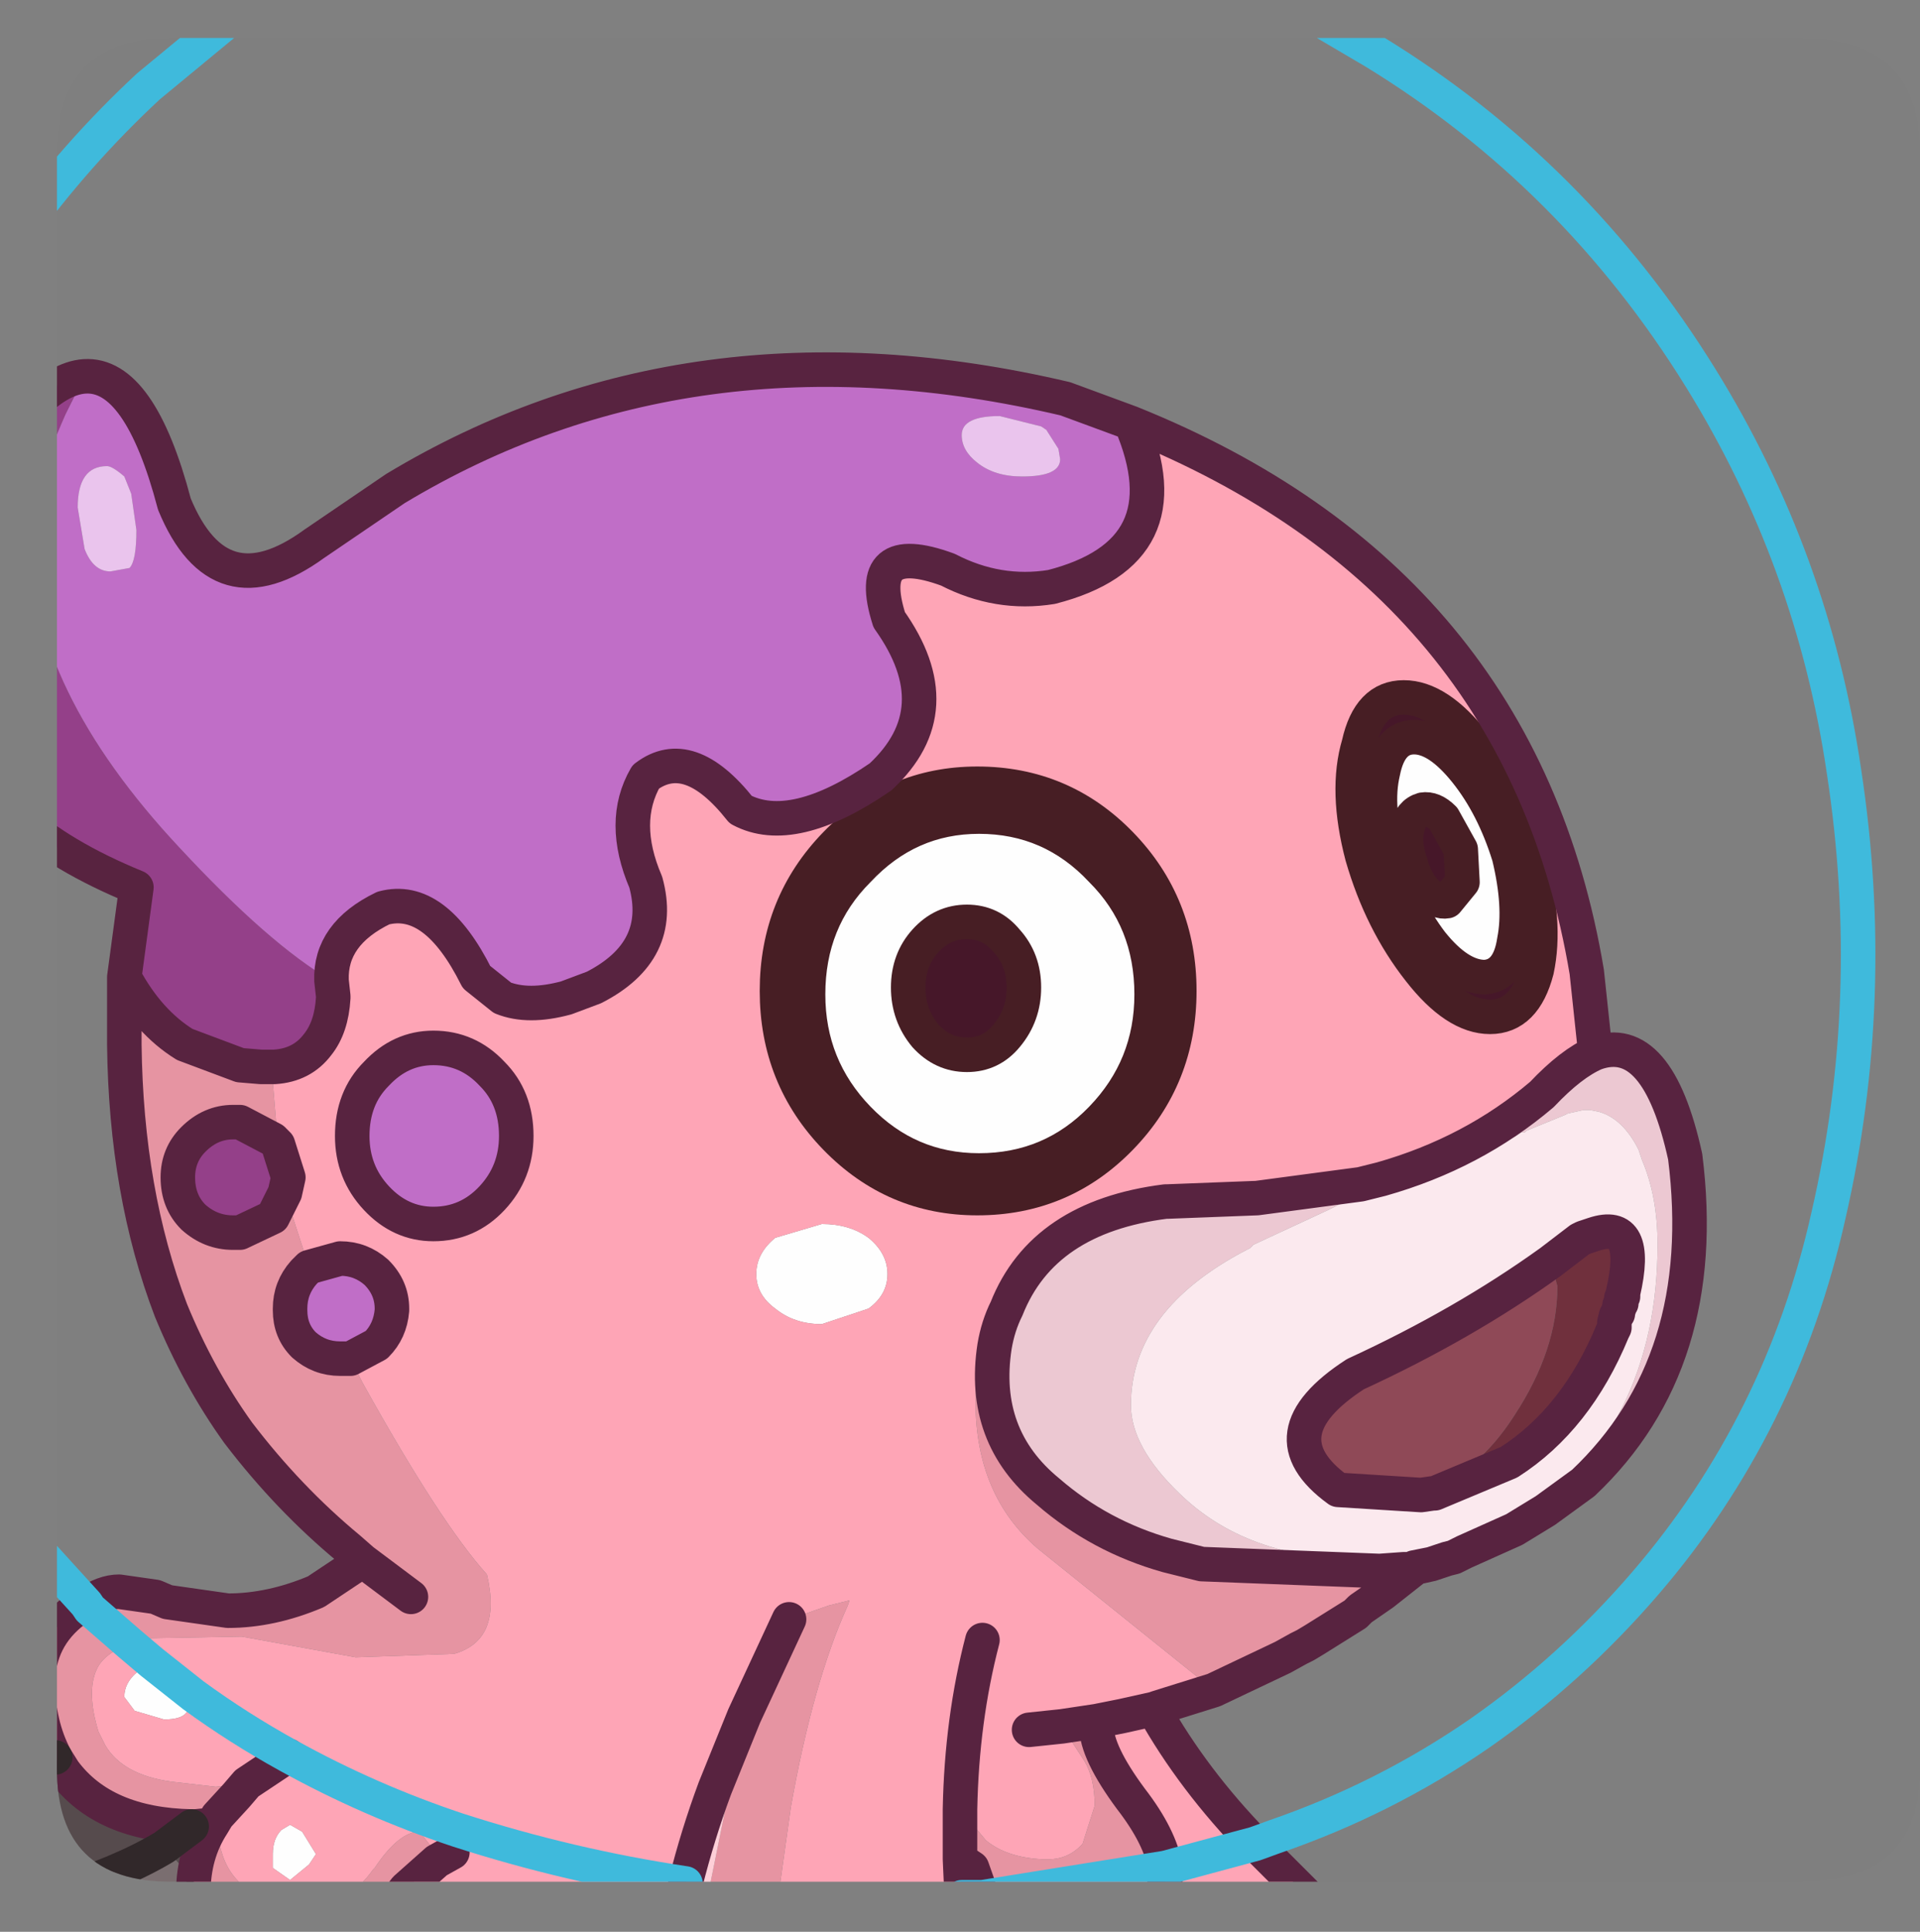 <?xml version="1.0" encoding="UTF-8" standalone="no"?>
<svg xmlns:ffdec="https://www.free-decompiler.com/flash" xmlns:xlink="http://www.w3.org/1999/xlink" ffdec:objectType="frame" height="55.95px" width="55.6px" xmlns="http://www.w3.org/2000/svg">
  <rect width="100%" height="100%" fill="#808080" stroke="none"/>
  <g transform="matrix(1.0, 0.0, 0.0, 1.0, 1.65, 1.1)">
    <clipPath id="clipPath0" transform="matrix(1.0, 0.0, 0.0, 1.0, 0.0, 0.0)">
      <path d="M50.5 0.0 Q53.95 0.0 53.95 3.3 L53.95 50.15 Q53.95 53.4 50.5 53.4 L3.3 53.4 Q0.0 53.4 0.0 50.15 L0.0 3.3 Q0.0 0.0 3.3 0.0 L50.5 0.0" fill="#000000" fill-rule="evenodd" stroke="none"/>
    </clipPath>
    <g clip-path="url(#clipPath0)">
      <use ffdec:characterId="2" height="55.95" transform="matrix(1.0, 0.0, 0.0, 1.0, -1.65, -1.1)" width="54.3" xlink:href="#shape1"/>
    </g>
    <use ffdec:characterId="3" height="53.4" transform="matrix(1.0, 0.0, 0.0, 1.0, 0.0, 0.0)" width="53.95" xlink:href="#shape2"/>
  </g>
  <defs>
    <g id="shape1" transform="matrix(1.0, 0.0, 0.0, 1.0, 1.65, 1.1)">
      <path d="M40.8 21.25 Q41.6 22.25 42.05 23.7 42.4 25.15 42.2 26.15 42.05 27.15 41.35 27.2 40.6 27.2 39.8 26.2 39.0 25.15 38.6 23.7 38.15 22.3 38.4 21.25 38.6 20.25 39.3 20.25 40.0 20.25 40.8 21.25 M40.65 23.5 L40.15 22.6 Q39.85 22.3 39.55 22.35 39.2 22.45 39.1 22.9 39.0 23.35 39.2 23.9 39.35 24.45 39.65 24.75 40.0 25.05 40.25 25.0 L40.7 24.45 40.65 23.5 M23.2 24.1 Q24.65 22.55 26.7 22.55 28.8 22.55 30.25 24.1 31.7 25.55 31.7 27.7 31.7 29.8 30.25 31.3 28.8 32.8 26.7 32.8 24.65 32.8 23.2 31.3 21.75 29.8 21.75 27.7 21.75 25.55 23.2 24.1 M2.75 47.05 Q3.0 46.9 3.15 46.9 L3.65 47.15 3.95 47.5 3.95 48.0 3.75 48.5 Q3.6 48.7 3.1 48.7 L2.25 48.45 1.95 48.05 Q1.95 47.55 2.5 47.2 L2.75 47.05 3.95 48.0 2.75 47.05 M26.35 25.6 Q25.65 25.6 25.15 26.15 24.65 26.7 24.65 27.5 24.65 28.3 25.15 28.9 25.65 29.45 26.35 29.45 27.05 29.45 27.5 28.9 28.0 28.3 28.0 27.5 28.0 26.7 27.5 26.15 27.05 25.6 26.35 25.6 M20.25 35.8 Q20.25 35.2 20.8 34.75 L22.15 34.35 Q22.95 34.35 23.5 34.75 24.05 35.2 24.05 35.8 24.05 36.4 23.5 36.8 L22.15 37.25 Q21.35 37.25 20.8 36.8 20.25 36.4 20.25 35.8 M7.1 51.95 L7.5 52.6 7.3 52.9 6.75 53.35 6.25 53.0 6.25 52.6 Q6.25 52.15 6.5 51.9 L6.75 51.75 7.1 51.95" fill="#ffffff" fill-rule="evenodd" stroke="none"/>
      <path d="M41.05 20.45 Q42.1 21.8 42.6 23.7 43.15 25.6 42.85 27.0 42.5 28.35 41.5 28.35 40.5 28.35 39.45 27.0 38.35 25.6 37.8 23.7 37.3 21.8 37.7 20.45 38.0 19.1 39.0 19.1 40.0 19.1 41.05 20.45 M40.8 21.25 Q40.0 20.25 39.3 20.25 38.6 20.25 38.4 21.25 38.15 22.3 38.6 23.7 39.0 25.15 39.8 26.2 40.6 27.2 41.35 27.2 42.05 27.15 42.2 26.15 42.4 25.15 42.05 23.7 41.6 22.25 40.8 21.25 M40.65 23.5 L40.7 24.45 40.25 25.0 Q40.0 25.05 39.65 24.75 39.35 24.45 39.2 23.9 39.0 23.35 39.1 22.9 39.2 22.45 39.55 22.35 39.85 22.3 40.15 22.6 L40.65 23.5 M22.55 23.35 Q24.25 21.6 26.65 21.6 29.1 21.6 30.8 23.35 32.5 25.1 32.5 27.6 32.5 30.1 30.8 31.85 29.1 33.6 26.65 33.6 24.25 33.6 22.55 31.85 20.85 30.1 20.85 27.6 20.85 25.1 22.55 23.35 M23.2 24.1 Q21.75 25.55 21.75 27.7 21.75 29.8 23.2 31.3 24.65 32.8 26.7 32.8 28.8 32.8 30.25 31.3 31.7 29.8 31.7 27.7 31.7 25.55 30.25 24.1 28.8 22.55 26.7 22.55 24.65 22.55 23.2 24.1 M26.35 25.6 Q27.05 25.6 27.5 26.15 28.0 26.7 28.0 27.5 28.0 28.3 27.5 28.9 27.05 29.45 26.35 29.45 25.65 29.45 25.15 28.9 24.65 28.3 24.65 27.5 24.65 26.7 25.15 26.15 25.65 25.6 26.35 25.6" fill="#461729" fill-rule="evenodd" stroke="none"/>
      <path d="M41.05 20.45 Q40.0 19.1 39.0 19.1 38.0 19.1 37.7 20.45 37.3 21.8 37.8 23.7 38.35 25.6 39.45 27.0 40.5 28.35 41.5 28.35 42.5 28.35 42.85 27.0 43.15 25.6 42.6 23.7 42.1 21.8 41.05 20.45 M31.1 11.15 Q42.4 15.7 44.3 27.05 L44.55 29.4 Q43.85 29.7 43.0 30.6 41.0 32.3 38.35 33.05 L37.75 33.2 34.75 33.6 32.15 33.7 32.1 33.7 Q28.55 34.15 27.5 36.8 26.6 37.9 26.6 39.5 26.6 42.2 28.4 43.75 L33.5 47.85 31.9 48.35 31.75 48.4 Q32.9 50.45 34.7 52.3 L36.15 53.75 36.85 54.35 31.9 54.35 32.1 53.3 32.1 53.0 Q31.95 52.1 31.1 51.0 30.1 49.65 30.1 48.9 L30.1 48.75 29.1 48.9 29.75 49.9 Q30.05 50.4 30.05 51.2 L29.7 52.3 Q29.3 52.75 28.7 52.75 L28.55 52.75 Q27.5 52.7 26.9 52.2 L26.15 51.3 26.15 52.75 26.2 53.85 26.25 54.35 20.85 54.35 20.9 53.75 21.25 51.25 Q21.9 47.6 22.9 45.4 L22.95 45.25 22.35 45.4 21.2 45.8 19.9 48.6 19.05 50.7 Q18.55 52.05 18.2 53.45 14.85 52.95 11.6 51.9 9.05 51.05 6.7 49.75 5.25 48.95 3.95 48.0 5.25 48.95 6.7 49.75 9.05 51.05 11.6 51.9 14.85 52.95 18.2 53.45 L17.95 54.35 14.9 54.35 15.05 54.1 15.0 54.05 14.6 53.9 Q14.3 53.9 14.05 54.35 L9.55 54.35 9.75 54.05 10.1 53.6 11.0 52.8 11.45 52.55 11.0 52.8 10.85 52.4 10.5 51.95 Q9.9 51.95 9.2 53.0 L9.15 53.05 Q8.45 54.05 7.3 54.05 L6.4 53.95 Q4.6 53.6 4.65 51.5 L5.2 50.9 5.5 50.55 4.6 50.65 3.3 50.5 Q1.9 50.3 1.4 49.45 L1.2 49.05 Q0.85 47.9 1.15 47.25 1.35 46.8 2.1 46.5 L2.5 46.35 5.35 46.3 8.65 46.9 11.5 46.8 Q12.9 46.4 12.45 44.5 11.1 43.0 8.85 38.95 L8.5 38.25 9.25 37.85 Q9.65 37.45 9.7 36.85 L9.7 36.8 Q9.7 36.2 9.25 35.75 8.8 35.35 8.2 35.35 L7.3 35.6 6.6 33.45 6.7 33.0 6.4 32.05 6.25 30.25 6.3 29.8 Q7.1 29.75 7.55 29.15 7.95 28.65 8.0 27.8 L8.0 27.75 7.95 27.3 Q7.9 25.95 9.45 25.2 10.95 24.8 12.15 27.2 L12.9 27.8 Q13.65 28.1 14.75 27.8 L15.55 27.5 Q17.6 26.45 17.05 24.45 16.3 22.7 17.05 21.4 18.3 20.45 19.8 22.35 21.3 23.15 23.85 21.4 25.95 19.45 24.1 16.85 23.35 14.5 25.8 15.4 27.25 16.15 28.8 15.9 32.7 14.9 31.1 11.15 M38.4 45.05 L37.75 45.5 37.6 45.65 Q37.9 45.1 38.4 45.05 M22.55 23.35 Q20.85 25.1 20.85 27.6 20.85 30.1 22.55 31.85 24.25 33.6 26.65 33.6 29.1 33.6 30.8 31.85 32.5 30.1 32.5 27.6 32.5 25.1 30.8 23.35 29.1 21.6 26.65 21.6 24.25 21.6 22.55 23.35 M2.75 47.05 L2.1 46.5 2.75 47.05 2.5 47.2 Q1.95 47.55 1.95 48.05 L2.25 48.45 3.1 48.7 Q3.6 48.7 3.75 48.5 L3.95 48.0 3.95 47.5 3.65 47.15 3.15 46.9 Q3.0 46.9 2.75 47.05 M12.6 33.6 Q13.3 32.85 13.3 31.8 13.3 30.7 12.6 30.0 11.9 29.25 10.9 29.25 9.95 29.25 9.25 30.0 8.55 30.7 8.55 31.8 8.55 32.85 9.25 33.6 9.95 34.35 10.9 34.35 11.9 34.35 12.6 33.6 M6.7 49.75 L5.5 50.55 6.7 49.75 M20.25 35.8 Q20.25 36.4 20.8 36.8 21.35 37.25 22.15 37.25 L23.5 36.8 Q24.05 36.4 24.05 35.8 24.05 35.2 23.5 34.75 22.95 34.35 22.15 34.35 L20.8 34.75 Q20.25 35.2 20.25 35.8 M34.7 52.3 L32.1 53.0 34.7 52.3 M28.15 49.0 L29.1 48.9 28.15 49.0 M30.1 48.75 L30.85 48.6 31.75 48.4 30.85 48.6 30.1 48.75 M7.1 51.95 L6.75 51.75 6.5 51.9 Q6.25 52.15 6.25 52.6 L6.25 53.0 6.75 53.35 7.3 52.9 7.5 52.6 7.1 51.95 M26.8 46.4 Q26.2 48.7 26.15 51.3 26.2 48.7 26.8 46.4" fill="#ffa6b7" fill-rule="evenodd" stroke="none"/>
      <path d="M44.55 29.4 Q46.35 28.75 47.15 32.4 47.9 38.35 44.2 41.85 L43.1 42.65 42.2 43.2 Q46.35 40.3 46.35 34.95 46.35 33.55 45.9 32.5 L45.8 32.2 Q45.35 31.3 44.65 31.1 L44.4 31.05 44.2 31.05 43.75 31.15 43.65 31.2 42.55 31.65 42.5 31.7 42.4 31.7 42.25 31.8 42.15 31.85 42.05 31.85 41.95 31.9 41.9 31.95 41.8 31.95 41.5 32.1 Q39.55 33.1 38.1 33.2 L37.4 33.65 37.3 33.7 36.8 33.95 34.65 34.95 34.55 35.05 34.45 35.1 Q31.1 36.85 31.1 39.6 31.1 40.8 32.5 42.15 34.45 44.05 37.7 44.05 L37.9 44.05 39.4 44.0 40.0 44.0 40.2 43.95 40.75 43.85 40.45 44.0 40.25 44.05 39.8 44.2 39.35 44.3 39.3 44.3 39.25 44.35 39.15 44.35 39.0 44.35 38.3 44.4 33.15 44.2 32.15 43.95 Q30.2 43.4 28.7 42.1 26.75 40.5 27.15 37.9 27.25 37.3 27.5 36.8 28.55 34.15 32.1 33.7 L32.15 33.7 34.75 33.6 37.75 33.2 38.35 33.05 Q41.0 32.3 43.0 30.6 43.85 29.7 44.55 29.4 M39.8 44.2 L39.3 44.3 39.8 44.2" fill="#edc9d3" fill-rule="evenodd" stroke="none"/>
      <path d="M42.2 43.2 L40.75 43.85 40.2 43.95 40.0 44.0 39.4 44.0 37.9 44.05 37.7 44.05 Q34.45 44.05 32.5 42.15 31.1 40.8 31.1 39.6 31.1 36.85 34.45 35.1 L34.55 35.05 34.65 34.95 36.8 33.95 37.3 33.7 37.4 33.65 38.1 33.2 Q39.55 33.1 41.5 32.1 L41.8 31.95 41.9 31.95 41.95 31.9 42.05 31.85 42.15 31.85 42.25 31.8 42.4 31.7 42.5 31.7 42.55 31.65 43.65 31.2 43.75 31.15 44.2 31.05 44.4 31.05 44.65 31.1 Q45.35 31.3 45.8 32.2 L45.9 32.5 Q46.35 33.55 46.35 34.95 46.35 40.3 42.2 43.2 M39.5 42.2 L39.85 42.15 39.9 42.15 42.05 41.25 Q44.0 40.0 45.05 37.45 L45.1 37.35 45.1 37.3 45.1 37.2 45.15 37.0 45.2 36.95 45.2 36.9 45.25 36.75 45.25 36.7 45.3 36.65 45.3 36.5 45.35 36.45 45.35 36.35 Q45.85 34.2 44.5 34.65 L44.2 34.75 44.1 34.8 43.25 35.45 Q40.75 37.25 37.6 38.7 34.9 40.45 37.1 42.05 L39.5 42.2" fill="#fceaef" fill-rule="evenodd" stroke="none"/>
      <path d="M43.25 35.45 L43.45 36.15 Q43.45 38.0 42.2 39.9 41.15 41.55 39.5 42.2 L37.1 42.05 Q34.9 40.45 37.6 38.7 40.75 37.25 43.25 35.45" fill="#904957" fill-rule="evenodd" stroke="none"/>
      <path d="M7.95 27.3 L8.0 27.75 8.0 27.8 Q7.95 28.65 7.55 29.15 7.1 29.75 6.3 29.8 L5.9 29.8 5.3 29.75 3.7 29.15 Q2.65 28.5 1.95 27.2 L2.3 24.6 Q0.1 23.7 -1.15 22.55 L-1.15 11.2 -0.8 10.75 Q0.05 9.85 0.8 9.8 L0.25 10.9 Q-0.75 13.15 -0.75 14.6 -0.75 18.85 3.55 23.45 6.15 26.25 7.95 27.3 M6.4 32.05 L6.7 33.0 6.6 33.45 6.25 34.15 5.3 34.6 5.1 34.6 Q4.45 34.6 3.95 34.15 3.5 33.7 3.5 33.0 3.5 32.35 3.95 31.9 4.45 31.4 5.1 31.4 L5.3 31.4 6.25 31.9 6.4 32.05" fill="#95408a" fill-rule="evenodd" stroke="none"/>
      <path d="M39.35 44.3 L38.4 45.05 Q37.9 45.1 37.6 45.65 L36.4 46.4 36.15 46.55 35.95 46.65 35.5 46.9 33.5 47.85 28.4 43.75 Q26.6 42.2 26.6 39.5 26.6 37.9 27.5 36.8 27.25 37.3 27.15 37.9 26.75 40.5 28.7 42.1 30.2 43.4 32.15 43.95 L33.15 44.2 38.3 44.4 39.0 44.35 39.15 44.35 39.25 44.35 39.3 44.3 39.35 44.3 M31.9 54.35 L27.15 54.35 26.25 54.35 26.2 53.85 26.15 52.75 26.15 51.3 26.9 52.2 Q27.5 52.7 28.55 52.75 L28.7 52.75 Q29.3 52.75 29.7 52.3 L30.05 51.2 Q30.05 50.4 29.75 49.9 L29.1 48.9 30.1 48.75 30.1 48.9 Q30.1 49.65 31.1 51.0 31.95 52.1 32.1 53.0 L26.8 53.85 32.1 53.0 32.1 53.3 31.9 54.35 M20.85 54.35 L18.75 54.35 18.8 53.95 18.9 53.55 19.9 48.6 21.2 45.8 22.35 45.4 22.95 45.25 22.9 45.4 Q21.9 47.6 21.25 51.25 L20.9 53.75 20.85 54.35 M14.9 54.35 L14.05 54.35 Q14.3 53.9 14.6 53.9 L15.0 54.05 15.05 54.1 14.9 54.35 M9.55 54.35 L4.05 54.35 3.95 53.7 Q3.95 52.6 4.5 51.75 L4.0 51.8 3.9 51.8 Q1.35 51.75 0.2 50.2 L-0.05 49.8 Q-0.55 48.85 -0.55 47.65 -0.55 46.35 0.5 45.55 L0.85 45.35 Q1.35 45.0 1.8 45.0 L2.85 45.15 3.2 45.3 4.95 45.55 Q6.2 45.55 7.5 45.0 L8.85 44.1 8.45 43.75 Q6.7 42.3 5.25 40.4 4.1 38.8 3.3 36.85 2.0 33.45 1.95 29.15 L1.95 27.2 Q2.65 28.5 3.7 29.15 L5.3 29.75 5.9 29.8 6.3 29.8 6.25 30.25 6.4 32.05 6.25 31.9 5.3 31.4 5.1 31.4 Q4.45 31.4 3.95 31.9 3.5 32.35 3.5 33.0 3.5 33.7 3.95 34.15 4.45 34.6 5.1 34.6 L5.3 34.6 6.25 34.15 6.6 33.45 7.3 35.6 7.15 35.75 Q6.75 36.2 6.75 36.8 L6.75 36.85 Q6.75 37.45 7.15 37.85 7.6 38.25 8.2 38.25 L8.5 38.25 8.85 38.95 Q11.1 43.0 12.45 44.5 12.9 46.4 11.5 46.8 L8.65 46.9 5.35 46.3 2.5 46.35 2.1 46.5 0.95 45.5 0.85 45.35 0.95 45.5 2.1 46.5 Q1.35 46.8 1.15 47.25 0.85 47.9 1.2 49.05 L1.4 49.45 Q1.9 50.3 3.3 50.5 L4.6 50.65 5.5 50.55 5.2 50.9 4.65 51.5 4.5 51.75 4.65 51.5 Q4.6 53.6 6.4 53.95 L7.3 54.05 Q8.45 54.05 9.15 53.05 L9.2 53.0 Q9.9 51.95 10.5 51.95 L10.85 52.4 11.0 52.8 10.1 53.6 9.75 54.05 9.55 54.35 M10.25 45.15 L8.85 44.1 10.25 45.15 M26.8 53.85 L26.5 53.0 26.2 52.8 26.15 52.75 26.2 52.8 26.5 53.0 26.8 53.85 27.15 54.35 26.8 53.85 26.2 53.85 26.8 53.85" fill="#e795a3" fill-rule="evenodd" stroke="none"/>
      <path d="M18.75 54.35 L17.95 54.35 18.2 53.45 Q18.55 52.05 19.05 50.7 L19.9 48.6 18.9 53.55 18.8 53.95 18.75 54.35" fill="#ffd0d9" fill-rule="evenodd" stroke="none"/>
      <path d="M43.25 35.45 L44.1 34.8 44.2 34.75 44.5 34.65 Q45.85 34.2 45.35 36.35 L45.35 36.45 45.3 36.5 45.3 36.65 45.25 36.7 45.25 36.75 45.2 36.9 45.2 36.95 45.15 37.0 45.1 37.2 45.1 37.3 45.1 37.35 45.05 37.45 Q44.0 40.0 42.05 41.25 L39.9 42.15 39.85 42.15 39.5 42.2 Q41.15 41.55 42.2 39.9 43.45 38.0 43.45 36.15 L43.25 35.45" fill="#70303d" fill-rule="evenodd" stroke="none"/>
      <path d="M28.65 11.35 L28.5 11.25 27.3 10.95 Q26.2 10.95 26.2 11.5 26.2 11.95 26.65 12.3 27.15 12.7 27.95 12.7 29.05 12.7 29.05 12.2 L29.0 11.9 28.65 11.35 M31.1 11.15 Q32.7 14.9 28.8 15.9 27.25 16.15 25.8 15.4 23.35 14.5 24.1 16.85 25.95 19.45 23.85 21.4 21.3 23.15 19.8 22.35 18.3 20.45 17.05 21.4 16.3 22.7 17.05 24.45 17.6 26.45 15.55 27.5 L14.75 27.8 Q13.65 28.1 12.9 27.8 L12.15 27.2 Q10.95 24.8 9.45 25.2 7.9 25.95 7.95 27.3 6.15 26.25 3.55 23.45 -0.75 18.85 -0.75 14.6 -0.75 13.15 0.25 10.9 L0.8 9.8 Q2.4 9.7 3.4 13.5 4.7 16.65 7.45 14.65 L9.8 13.05 Q18.35 7.9 29.2 10.45 L31.1 11.15 M7.3 35.6 L8.2 35.35 Q8.8 35.35 9.25 35.75 9.7 36.2 9.7 36.8 L9.7 36.85 Q9.65 37.45 9.25 37.85 L8.5 38.25 8.2 38.25 Q7.6 38.25 7.15 37.85 6.75 37.45 6.75 36.85 L6.75 36.8 Q6.75 36.2 7.15 35.75 L7.3 35.6 M0.6 13.6 L0.8 14.8 Q1.05 15.45 1.55 15.45 L2.1 15.35 Q2.3 15.15 2.3 14.25 L2.15 13.2 1.95 12.7 Q1.6 12.4 1.45 12.4 0.6 12.4 0.6 13.6 M12.6 33.6 Q11.9 34.35 10.9 34.35 9.95 34.35 9.25 33.6 8.55 32.85 8.55 31.8 8.55 30.7 9.25 30.0 9.95 29.25 10.9 29.25 11.9 29.25 12.6 30.0 13.3 30.7 13.3 31.8 13.3 32.85 12.6 33.6" fill="#c16ec8" fill-rule="evenodd" stroke="none"/>
      <path d="M28.65 11.35 L29.0 11.9 29.05 12.2 Q29.05 12.7 27.95 12.7 27.15 12.7 26.65 12.3 26.2 11.95 26.2 11.5 26.2 10.95 27.3 10.95 L28.5 11.25 28.65 11.35 M0.6 13.6 Q0.6 12.4 1.45 12.4 1.6 12.4 1.95 12.7 L2.15 13.2 2.3 14.25 Q2.3 15.15 2.1 15.35 L1.55 15.45 Q1.05 15.45 0.8 14.8 L0.6 13.6" fill="#ebc5ee" fill-rule="evenodd" stroke="none"/>
      <path d="M4.05 54.35 L4.0 54.35 3.7 53.2 3.55 52.9 3.1 52.4 3.3 52.25 3.9 51.8 3.3 52.25 3.1 52.4 Q1.85 53.15 -0.1 53.75 L-0.85 54.0 Q-0.3 53.4 -0.3 52.25 -0.3 51.8 -0.85 50.7 L-1.15 50.0 -1.15 49.85 -0.9 49.85 -0.05 49.8 0.2 50.2 Q1.35 51.75 3.9 51.8 L4.0 51.8 4.5 51.75 Q3.95 52.6 3.95 53.7 L4.05 54.35" fill="#564b4d" fill-rule="evenodd" stroke="none"/>
      <path d="M4.0 54.35 L-1.15 54.35 -1.15 54.1 -1.15 50.0 -0.85 50.7 Q-0.3 51.8 -0.3 52.25 -0.3 53.4 -0.85 54.0 L-0.1 53.75 Q1.85 53.15 3.1 52.4 L3.55 52.9 3.7 53.2 4.0 54.35 M-0.85 54.0 L-1.15 54.1 -0.85 54.0" fill="#7a6e70" fill-rule="evenodd" stroke="none"/>
      <path d="M41.05 20.45 Q40.0 19.1 39.0 19.1 38.0 19.1 37.7 20.45 37.3 21.8 37.8 23.7 38.35 25.6 39.45 27.0 40.5 28.35 41.5 28.35 42.5 28.35 42.85 27.0 43.15 25.6 42.6 23.7 42.1 21.8 41.05 20.45 M40.8 21.25 Q40.0 20.25 39.3 20.25 38.6 20.25 38.4 21.25 38.15 22.3 38.6 23.7 39.0 25.15 39.8 26.2 40.6 27.2 41.35 27.2 42.05 27.15 42.2 26.15 42.4 25.15 42.05 23.7 41.6 22.25 40.8 21.25 M40.65 23.5 L40.15 22.6 Q39.85 22.3 39.55 22.35 39.2 22.45 39.1 22.9 39.0 23.35 39.2 23.9 39.35 24.45 39.65 24.75 40.0 25.05 40.25 25.0 L40.7 24.45 40.65 23.5 M22.55 23.35 Q20.85 25.1 20.85 27.6 20.85 30.1 22.55 31.85 24.25 33.6 26.65 33.6 29.1 33.6 30.8 31.85 32.5 30.1 32.5 27.6 32.5 25.1 30.8 23.35 29.1 21.6 26.65 21.6 24.25 21.6 22.55 23.35 M23.2 24.1 Q21.75 25.55 21.75 27.7 21.75 29.8 23.2 31.3 24.65 32.8 26.7 32.8 28.8 32.8 30.25 31.3 31.7 29.8 31.7 27.7 31.7 25.55 30.25 24.1 28.8 22.55 26.7 22.55 24.65 22.55 23.2 24.1 M26.35 25.6 Q25.65 25.6 25.15 26.15 24.65 26.7 24.65 27.5 24.65 28.3 25.15 28.9 25.65 29.45 26.35 29.45 27.05 29.45 27.5 28.9 28.0 28.3 28.0 27.5 28.0 26.7 27.5 26.15 27.05 25.6 26.35 25.6" fill="none" stroke="#471e24" stroke-linecap="round" stroke-linejoin="round" stroke-width="1.0"/>
      <path d="M31.1 11.15 Q42.4 15.7 44.3 27.05 L44.55 29.4 Q46.35 28.75 47.15 32.4 47.9 38.35 44.2 41.85 L43.1 42.65 42.2 43.2 40.75 43.85 40.45 44.0 40.25 44.05 39.8 44.2 39.35 44.3 38.4 45.05 37.75 45.5 37.6 45.65 36.4 46.4 36.15 46.55 35.95 46.65 35.5 46.9 33.5 47.85 31.9 48.35 31.75 48.4 Q32.9 50.45 34.7 52.3 L36.15 53.75 36.85 54.35 M-0.05 49.8 Q-0.55 48.85 -0.55 47.65 -0.55 46.35 0.5 45.55 L0.85 45.35 Q1.35 45.0 1.8 45.0 L2.85 45.15 3.2 45.3 4.95 45.55 Q6.2 45.55 7.5 45.0 L8.85 44.1 8.45 43.75 Q6.7 42.3 5.25 40.4 4.1 38.8 3.3 36.85 2.0 33.45 1.95 29.15 L1.95 27.2 Q2.65 28.5 3.7 29.15 L5.3 29.75 5.9 29.8 6.3 29.8 Q7.1 29.75 7.55 29.15 7.95 28.65 8.0 27.8 L8.0 27.75 7.95 27.3 Q7.9 25.95 9.45 25.2 10.95 24.8 12.15 27.2 L12.9 27.8 Q13.65 28.1 14.75 27.8 L15.55 27.5 Q17.6 26.45 17.05 24.45 16.3 22.7 17.05 21.4 18.3 20.45 19.8 22.35 21.3 23.15 23.85 21.4 25.95 19.45 24.1 16.85 23.35 14.5 25.8 15.4 27.25 16.15 28.8 15.9 32.7 14.9 31.1 11.15 L29.2 10.45 Q18.35 7.9 9.8 13.05 L7.45 14.65 Q4.7 16.65 3.4 13.5 2.4 9.7 0.8 9.8 0.05 9.85 -0.8 10.75 L-1.15 11.2 M44.55 29.4 Q43.85 29.7 43.0 30.6 41.0 32.3 38.35 33.05 L37.75 33.2 34.75 33.6 32.15 33.7 32.1 33.7 Q28.55 34.15 27.5 36.8 27.25 37.3 27.15 37.9 26.75 40.5 28.7 42.1 30.2 43.4 32.15 43.95 L33.15 44.2 38.3 44.4 39.0 44.35 39.15 44.35 39.25 44.35 39.3 44.3 39.8 44.2 M39.5 42.2 L39.85 42.15 39.9 42.15 42.05 41.25 Q44.0 40.0 45.05 37.45 L45.1 37.35 45.1 37.3 45.1 37.2 45.15 37.0 45.2 36.95 45.2 36.9 45.25 36.75 45.25 36.7 45.3 36.65 45.3 36.5 45.35 36.45 45.35 36.35 Q45.85 34.2 44.5 34.65 L44.2 34.75 44.1 34.8 43.25 35.45 Q40.75 37.25 37.6 38.7 34.9 40.45 37.1 42.05 L39.5 42.2 M6.4 32.05 L6.7 33.0 6.6 33.45 6.25 34.15 5.3 34.6 5.1 34.6 Q4.45 34.6 3.95 34.15 3.5 33.7 3.5 33.0 3.5 32.35 3.95 31.9 4.45 31.4 5.1 31.4 L5.3 31.4 6.25 31.9 6.4 32.05 M7.3 35.6 L8.2 35.35 Q8.8 35.35 9.25 35.75 9.7 36.2 9.7 36.8 L9.7 36.85 Q9.65 37.45 9.25 37.85 L8.5 38.25 8.2 38.25 Q7.6 38.25 7.15 37.85 6.75 37.45 6.75 36.85 L6.75 36.8 Q6.75 36.2 7.15 35.75 L7.3 35.6 M18.2 53.45 Q18.55 52.05 19.05 50.7 L19.9 48.6 21.2 45.8 M-1.15 22.55 Q0.1 23.7 2.3 24.6 L1.95 27.2 M12.6 33.6 Q13.3 32.85 13.3 31.8 13.3 30.7 12.6 30.0 11.9 29.25 10.9 29.25 9.95 29.25 9.25 30.0 8.55 30.7 8.55 31.8 8.55 32.85 9.25 33.6 9.95 34.35 10.9 34.35 11.9 34.35 12.6 33.6 M5.5 50.55 L6.7 49.75 M8.85 44.1 L10.25 45.15 M32.1 53.0 Q31.95 52.1 31.1 51.0 30.1 49.65 30.1 48.9 L30.1 48.75 29.1 48.9 28.15 49.0 M26.15 51.3 L26.15 52.75 26.2 52.8 26.5 53.0 26.8 53.85 27.15 54.35 M31.75 48.4 L30.85 48.6 30.1 48.75 M39.3 44.3 L39.35 44.3 M32.1 53.0 L32.1 53.3 31.9 54.35 M26.2 53.85 L26.25 54.35 M26.2 53.85 L26.15 52.75 M17.95 54.35 L18.2 53.45 M14.9 54.35 L15.05 54.1 M11.0 52.8 L11.45 52.55 M11.0 52.8 L10.1 53.6 9.75 54.05 9.55 54.35 M4.65 51.5 L5.2 50.9 5.5 50.55 M4.5 51.75 L4.65 51.5 M4.05 54.35 L3.95 53.7 Q3.95 52.6 4.5 51.75 L4.0 51.8 3.9 51.8 Q1.35 51.75 0.2 50.2 L-0.05 49.8 M26.15 51.3 Q26.2 48.7 26.8 46.4" fill="none" stroke="#582340" stroke-linecap="round" stroke-linejoin="round" stroke-width="1.0"/>
      <path d="M34.7 52.3 L35.25 52.1 Q38.45 51.0 41.2 49.1 43.85 47.25 46.0 44.75 49.95 40.15 51.3 34.1 52.75 27.8 51.75 21.25 50.85 15.1 47.6 9.85 43.95 3.95 38.15 0.4 L36.45 -0.6 M0.85 45.35 L-1.15 43.15 M2.1 46.5 L2.75 47.05 3.95 48.0 Q5.25 48.95 6.7 49.75 9.05 51.05 11.6 51.9 14.85 52.95 18.2 53.45 M0.85 45.35 L0.95 45.5 2.1 46.5 M26.8 53.85 L32.1 53.0 34.7 52.3 M26.8 53.85 L26.2 53.85 M4.95 -0.5 L2.65 1.4 Q0.55 3.35 -1.15 5.7" fill="none" stroke="#3fbbdd" stroke-linecap="round" stroke-linejoin="round" stroke-width="1.0"/>
      <path d="M-1.15 49.85 L-0.9 49.85 -0.05 49.8 M3.9 51.8 L3.3 52.25 3.1 52.4 Q1.85 53.15 -0.1 53.75 L-0.85 54.0 -1.15 54.1" fill="none" stroke="#31282a" stroke-linecap="round" stroke-linejoin="round" stroke-width="1.0"/>
    </g>
    <g id="shape2" transform="matrix(1.0, 0.0, 0.0, 1.0, 0.0, 0.0)">
      <path d="M50.5 0.0 Q53.95 0.0 53.95 3.3 L53.95 50.15 Q53.95 53.4 50.5 53.4 L3.3 53.4 Q0.0 53.4 0.0 50.15 L0.0 3.3 Q0.0 0.0 3.3 0.0 L50.5 0.0" fill="#000000" fill-opacity="0.004" fill-rule="evenodd" stroke="none"/>
    </g>
  </defs>
</svg>
